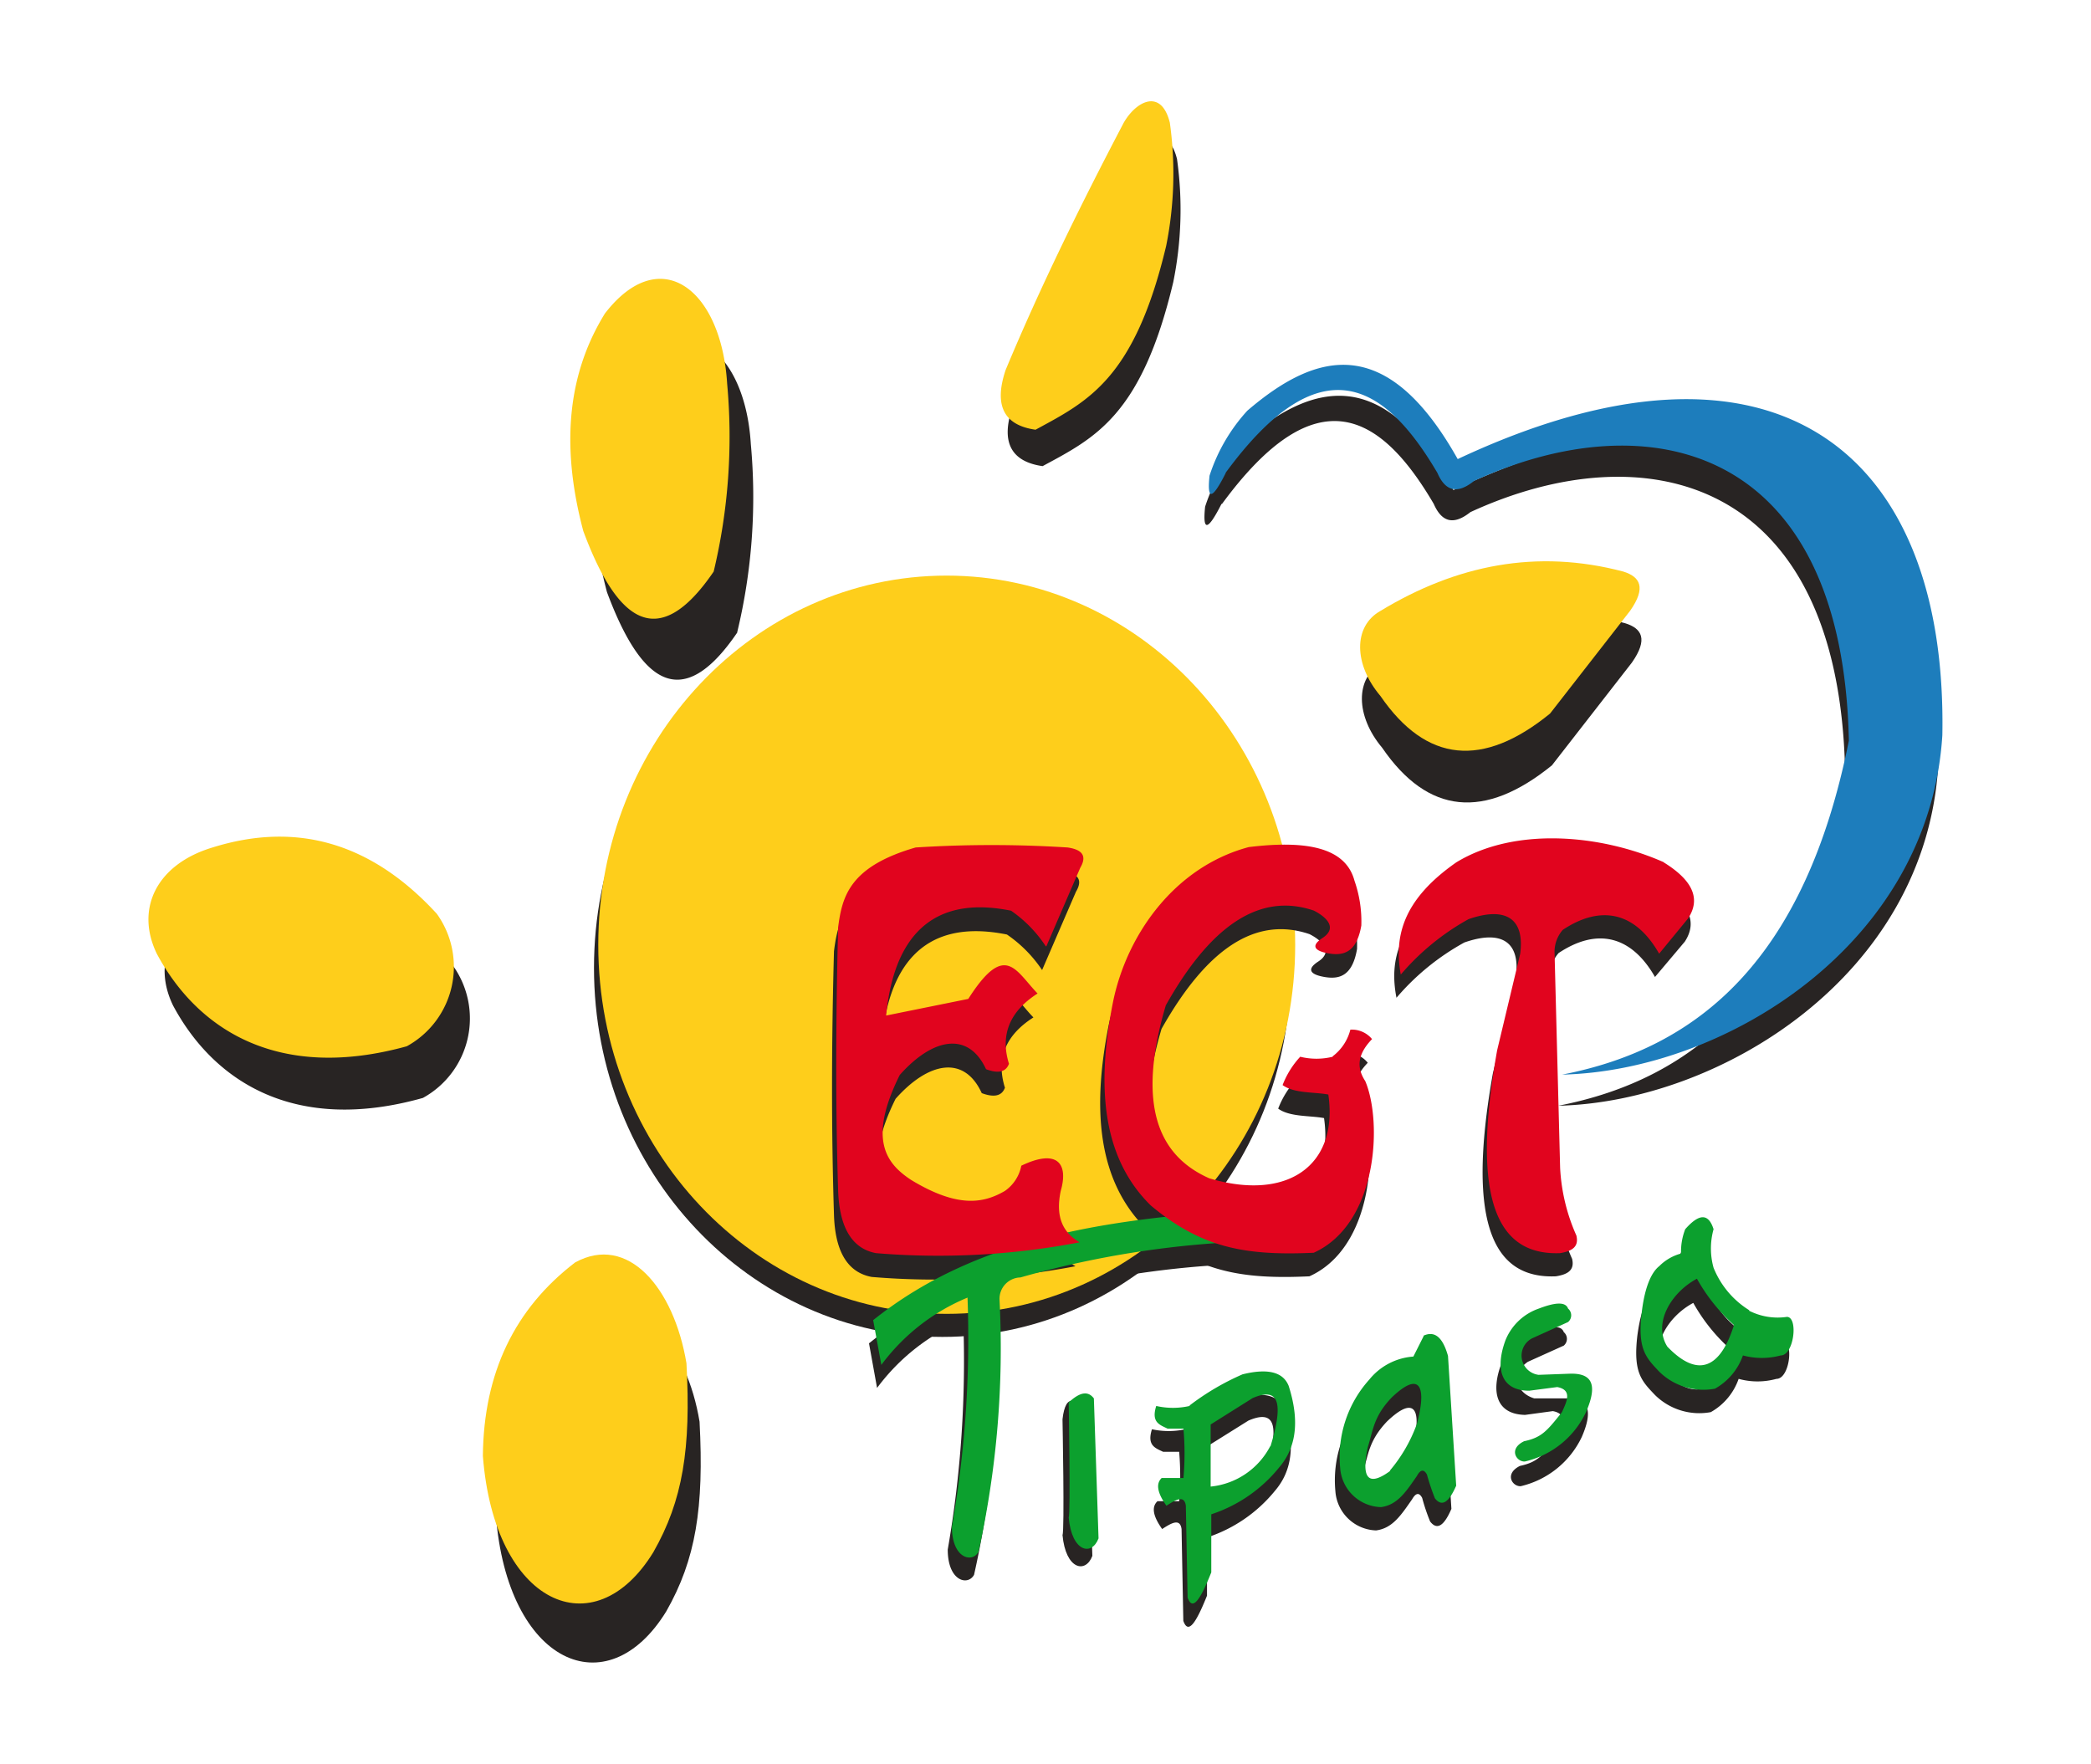 <svg xmlns="http://www.w3.org/2000/svg" viewBox="0 0 165.98 140"><defs><style>.cls-1{fill:#fff;opacity:0;}.cls-2{fill:#282423;}.cls-3{fill:#fece1b;}.cls-4{fill:#1d7dbc;}.cls-5{fill:#0ca02e;}.cls-6{fill:#e1041e;}</style></defs><g id="Layer_2" data-name="Layer 2"><g id="Calque_1" data-name="Calque 1"><rect class="cls-1" width="165.98" height="140"/><path class="cls-2" d="M82.76,37c4.15-2.24,7.85-4,10.37-14.6a28.87,28.87,0,0,0,.3-9.77c-.67-2.76-2.65-1.72-3.66,0-3.43,6.54-6.66,13.09-9.38,19.64-1,2.85-.1,4.38,2.37,4.73"/><path class="cls-2" d="M58.52,50.18A45.86,45.86,0,0,0,59.6,35.26c-.45-7.53-5.33-11.22-9.7-5.58C47.1,34.22,46.28,39.85,48.18,47c2.65,7.12,5.9,9.74,10.34,3.21"/><path class="cls-2" d="M18.16,71.37c-4.41,1.32-6.18,4.83-4.42,8.45C17,85.9,23.45,90,33.57,87.15a7.2,7.2,0,0,0,2.37-10.52C30.78,71,24.85,69.28,18.16,71.37"/><path class="cls-2" d="M46.69,104.91c-4.79,3.64-7.27,8.73-7.33,15.34.91,11.83,8.84,15.3,13.53,7.65,2.34-4.11,3-8.21,2.64-15.05-1-6.06-4.67-10.31-8.84-7.94"/><path class="cls-2" d="M129,49.47c-6.88-1.82-13.28-.53-19.29,3.12-2.18,1.23-2.1,4.26,0,6.76,3.64,5.31,8.14,5.73,13.48,1.4l6.35-8.16c1.3-1.86.79-2.71-.54-3.12"/><path class="cls-2" d="M74.81,47.54c-15.28,0-27.66,13.12-27.66,29.29s12.38,29.29,27.66,29.29S102.46,93,102.46,76.83,90.08,47.54,74.81,47.54"/><path class="cls-2" d="M97,40c7.43-10.12,12.53-7.31,16.81,0,.59,1.35,1.49,1.78,2.91.65,13.74-6.33,29.26-2.95,29.74,20.6C143,78.55,134.55,85.66,123.7,87.77c12.85-.31,29.1-10.3,30.15-26.94.4-22.65-13.47-33.67-38.48-21.93-5.54-9.88-11.06-8.68-16.71-3.83a14.05,14.05,0,0,0-3,5.15c-.21,2,.21,1.93,1.3-.22"/><path class="cls-2" d="M99.21,97.83c-11,.71-21.76,2-30.23,8.8l.64,3.54a16.47,16.47,0,0,1,6.84-5.37A87.23,87.23,0,0,1,75.23,123c0,2.53,1.61,2.9,2.09,2a73.34,73.34,0,0,0,1.68-20,1.69,1.69,0,0,1,1.62-1.82,75.57,75.57,0,0,1,21.87-2.9c1.26-2.25.06-3-3.28-2.52"/><path class="cls-2" d="M84.34,112.66s.17,8.91,0,9.18c.25,2.76,1.84,3.08,2.37,1.66l-.37-11.17c-.83-1.25-1.75-1.89-2,.33"/><path class="cls-2" d="M94.09,113.45a6.23,6.23,0,0,1-2.65,0c-.41,1.29.26,1.49.89,1.79l1.27,0a23.32,23.32,0,0,1,0,3.92H91.88c-.45.42-.42,1.1.37,2.21.75-.49,1.42-.87,1.54,0l.14,7.29c.39,1.1,1,.19,1.88-2v-4.62a11.58,11.58,0,0,0,5.39-3.7c1.09-1.27,1.8-3.21.75-6.49-.42-1.06-1.59-1.42-3.65-.91a19.11,19.11,0,0,0-4.21,2.47m6.41,3.21a6,6,0,0,1-4.74,3.17v-4.94l3.34-2.09c1.7-.72,2.68-.27,1.4,3.86"/><path class="cls-2" d="M112.63,107.92l-.81,1.6a4.92,4.92,0,0,0-3.5,1.84,9.16,9.16,0,0,0-2.32,7,3.35,3.35,0,0,0,3.23,3.12c1.32-.17,2-1.24,2.86-2.47.28-.49.55-.58.8-.11a15.14,15.14,0,0,0,.63,1.87c.59.77,1.15.25,1.69-1l-.64-10.31c-.44-1.52-1.09-2-1.94-1.6M110,118.64c-2,1.48-2.25.22-1.78-1.9.41-1.32.45-2.4,1.88-3.91,2.42-2.31,2.73-.59,2,2.09a12.28,12.28,0,0,1-2.15,3.72"/><path class="cls-2" d="M121.79,111c-1.42-.42-1.91-1.92-.52-2.9l2.86-1.29a.7.7,0,0,0,0-1.07c-.21-.6-1.12-.46-2.32,0a4.38,4.38,0,0,0-2.64,2.52c-.83,2.21-.41,4,1.89,4.05l2.2-.3c1.22.23.77,1.16.39,2.05-1.21,1.5-1.61,2-3,2.3-1.25.62-.62,1.64.06,1.61a7.17,7.17,0,0,0,4.85-3.91c1.07-2.46.26-3.12-1.29-3.06Z"/><path class="cls-2" d="M138.52,105.87a7.1,7.1,0,0,1-2.83-3.37,5.72,5.72,0,0,1,0-3.07c-.35-1.09-1-1.41-2.26,0a4.9,4.9,0,0,0-.33,1.94,3.78,3.78,0,0,0-1.72,1c-.94.73-1.26,2.55-1.41,3.65-.34,2.92.32,3.58,1.41,4.72a5,5,0,0,0,4.42,1.35,4.86,4.86,0,0,0,2.21-2.64,5.65,5.65,0,0,0,3,0c1.06,0,1.4-3,.49-3a5.08,5.08,0,0,1-2.94-.49m-6.5,2.85c-1.16-1.84.29-4.29,2.35-5.39a14.13,14.13,0,0,0,2.94,3.67c-1.06,3.4-2.83,4.27-5.29,1.72"/><path class="cls-3" d="M82.2,34.11c4.14-2.25,7.85-4,10.37-14.6a29.16,29.16,0,0,0,.29-9.77C92.18,7,90.2,8,89.2,9.74c-3.43,6.54-6.65,13.09-9.38,19.64-.95,2.85-.1,4.38,2.38,4.73"/><path class="cls-3" d="M56.65,45.37a46.11,46.11,0,0,0,1.07-14.91c-.46-7.54-5.33-11.24-9.7-5.58C45.22,29.41,44.4,35,46.3,42.15c2.65,7.13,5.9,9.75,10.35,3.22"/><path class="cls-3" d="M16.87,67.27c-4.4,1.32-6.17,4.83-4.42,8.44,3.27,6.1,9.72,10.14,19.84,7.34a7.2,7.2,0,0,0,2.38-10.52c-5.17-5.63-11.11-7.35-17.8-5.26"/><path class="cls-3" d="M45.65,100.21c-4.78,3.66-7.26,8.75-7.32,15.36.91,11.83,8.84,15.29,13.53,7.64,2.34-4.1,3-8.21,2.63-15-1-6-4.66-10.3-8.84-8"/><path class="cls-3" d="M128.86,45.37c-6.89-1.82-13.27-.52-19.28,3.12-2.19,1.23-2.12,4.26,0,6.76,3.64,5.3,8.13,5.73,13.46,1.39l6.35-8.15c1.31-1.86.79-2.71-.53-3.12"/><path class="cls-3" d="M75.14,45.69C59.87,45.69,47.49,58.81,47.49,75s12.38,29.29,27.65,29.29S102.81,91.16,102.81,75,90.42,45.69,75.14,45.69"/><path class="cls-2" d="M82.72,77l2.69-6.22c.56-.94.17-1.45-1-1.61a95.31,95.31,0,0,0-12.07,0c-5.26,1.52-5.83,3.9-6.14,6.33-.19,7-.22,14,0,20.93.09,3,1.14,4.59,3,4.93a59.51,59.51,0,0,0,16.17-.85c-1.32-.77-1.94-2-1.51-4.08.62-2.12-.19-3.4-3.13-2a3.13,3.13,0,0,1-1.28,2c-1.71,1-3.77,1.35-7.44-.86-2-1.32-3.47-3.21-.92-8.35,2.59-2.92,5.44-3.51,6.84-.45.92.34,1.58.27,1.84-.43-.73-2.34.08-4.19,2.26-5.58-1.76-1.82-2.56-4.16-5.5.43l-6.52,1.31c.5-5.26,2.89-9.74,9.92-8.32A10.48,10.48,0,0,1,82.72,77"/><path class="cls-2" d="M105.45,85.72a5.12,5.12,0,0,1-2.58,0A7.08,7.08,0,0,0,101.46,88c.92.67,2.52.54,3.64.75.81,5.63-3.25,8.5-9.45,6.65-4.07-1.81-5.78-5.86-3.45-13.73,3.53-6.27,7.41-9,11.75-7.52.87.44,2,1.35.65,2.2-.87.58-.63,1,.54,1.2s2.21-.07,2.58-2.22a10,10,0,0,0-.53-3.54c-.68-2.52-3.52-3.28-8.41-2.69-5.9,1.59-9.71,7-10.79,12.35C86.7,88,87.1,93.72,91,97.56c4.08,3.41,7.57,4,12.94,3.75,5.1-2.3,5.47-10.41,4.09-13.63-.85-1.26-.41-2.33.54-3.32a2,2,0,0,0-1.72-.75,3.76,3.76,0,0,1-1.41,2.11"/><path class="cls-2" d="M131.75,70.3c-5-2.22-11.82-2.85-16.48,0-4.31,3-5,5.94-4.42,8.9a19.27,19.27,0,0,1,5.39-4.39c2.87-1,4.46-.13,4.09,2.75l-1.83,7.65c-2.18,12.24.2,16.3,5,16.1.88-.14,1.52-.45,1.29-1.39a15,15,0,0,1-1.29-5.37q-.22-8.49-.44-17a2.68,2.68,0,0,1,.66-1.9c3-2,5.74-1.44,7.65,1.9l2.37-2.81c1.08-1.66.2-3.12-1.95-4.45"/><path class="cls-4" d="M97.28,37.54c7.43-10.13,12.53-7.31,16.82,0,.58,1.35,1.49,1.78,2.9.64,13.75-6.32,29.26-3,29.76,20.61C143.3,76.09,134.89,83.19,124,85.3,136.9,85,153.14,75,154.18,58.36c.42-22.65-13.45-33.66-38.47-21.92-5.55-9.87-11.06-8.68-16.7-3.84a14.06,14.06,0,0,0-3,5.16c-.21,2,.21,1.92,1.29-.22"/><path class="cls-5" d="M99.55,96c-11,.71-21.76,2-30.24,8.79l.65,3.55A16.25,16.25,0,0,1,76.8,103a86.4,86.4,0,0,1-1.24,18.18c0,2.54,1.62,2.91,2.11,2a74.61,74.61,0,0,0,1.67-20A1.7,1.7,0,0,1,81,101.4a75.94,75.94,0,0,1,21.88-2.9c1.27-2.26.06-3-3.28-2.52"/><path class="cls-5" d="M84.83,111.27s.16,8.91,0,9.18c.25,2.77,1.84,3.08,2.37,1.66L86.83,111c-.41-.54-1-.61-2,.32"/><path class="cls-5" d="M94.43,111.6a5.93,5.93,0,0,1-2.65,0c-.41,1.3.26,1.49.9,1.8l1.26,0a22.31,22.31,0,0,1,0,3.92H92.21c-.43.41-.41,1.09.38,2.2.76-.49,1.42-.87,1.54,0l.14,7.29c.39,1.1,1,.2,1.88-2v-4.61a11.56,11.56,0,0,0,5.38-3.71c1.09-1.27,1.81-3.21.76-6.49-.43-1.06-1.59-1.42-3.66-.91a20.12,20.12,0,0,0-4.2,2.47m6.41,3.21A6,6,0,0,1,96.1,118v-4.93l3.34-2.1c1.69-.71,2.67-.26,1.4,3.86"/><path class="cls-5" d="M113,106.07l-.81,1.61a4.94,4.94,0,0,0-3.5,1.83,9.15,9.15,0,0,0-2.31,7,3.34,3.34,0,0,0,3.24,3.12c1.31-.17,2-1.24,2.85-2.47.27-.5.55-.58.8-.11a18,18,0,0,0,.63,1.88c.59.76,1.15.23,1.69-1l-.65-10.3c-.43-1.53-1.08-2-1.94-1.61m-2.64,10.73c-2,1.47-2.24.21-1.78-1.9.42-1.33.45-2.41,1.89-3.92,2.42-2.31,2.73-.59,2,2.09a12.06,12.06,0,0,1-2.16,3.73"/><path class="cls-5" d="M122.13,109.13a1.54,1.54,0,0,1-.51-2.9l2.85-1.29a.7.7,0,0,0,0-1.07c-.21-.59-1.12-.46-2.32,0a4.4,4.4,0,0,0-2.65,2.52c-.82,2.22-.39,4,1.89,4l2.22-.29c1.22.23.76,1.15.37,2-1.2,1.5-1.6,2-3,2.3-1.26.61-.62,1.64.06,1.61a7.14,7.14,0,0,0,4.85-3.91c1.07-2.45.26-3.11-1.3-3.06Z"/><path class="cls-5" d="M138.85,104a7.07,7.07,0,0,1-2.83-3.37,5.68,5.68,0,0,1,0-3.06c-.35-1.1-1-1.42-2.25,0a4.86,4.86,0,0,0-.33,1.93,3.83,3.83,0,0,0-1.73,1c-.92.73-1.26,2.55-1.39,3.66-.35,2.91.31,3.58,1.39,4.72a5,5,0,0,0,4.42,1.35,4.87,4.87,0,0,0,2.22-2.64,5.77,5.77,0,0,0,3,0c1.06,0,1.41-3.06.49-3.06a5,5,0,0,1-3-.49m-6.49,2.85c-1.16-1.84.29-4.29,2.35-5.39a14.33,14.33,0,0,0,2.94,3.68c-1.07,3.4-2.83,4.27-5.29,1.71"/><path class="cls-6" d="M83.06,75.11l2.69-6.23c.55-.94.16-1.44-1-1.61a95.31,95.31,0,0,0-12.07,0c-5.26,1.52-5.83,3.9-6.15,6.33-.18,7-.22,14,0,20.93.11,3,1.16,4.59,3,4.94a59.52,59.52,0,0,0,16.17-.86c-1.32-.77-1.94-2-1.5-4.08.61-2.11-.21-3.4-3.13-2a3.17,3.17,0,0,1-1.3,2c-1.71,1-3.76,1.36-7.43-.86-2-1.31-3.47-3.21-.92-8.34,2.59-2.92,5.43-3.52,6.85-.46.91.34,1.56.27,1.82-.43-.72-2.34.09-4.18,2.27-5.58-1.76-1.82-2.57-4.16-5.5.43l-6.52,1.32c.51-5.26,2.89-9.75,9.92-8.32a10.35,10.35,0,0,1,2.75,2.82"/><path class="cls-6" d="M105.79,83.88a5.36,5.36,0,0,1-2.58,0,7,7,0,0,0-1.4,2.25c.91.67,2.51.54,3.63.75.82,5.64-3.25,8.5-9.45,6.65-4.07-1.8-5.78-5.85-3.45-13.73,3.52-6.27,7.41-9,11.75-7.52.87.44,2,1.34.65,2.2-.87.58-.64,1,.53,1.2s2.22-.06,2.59-2.22a9.79,9.79,0,0,0-.54-3.54c-.67-2.52-3.51-3.28-8.4-2.68-5.91,1.58-9.71,7-10.78,12.34-1.3,6.58-.9,12.26,3,16.1,4.07,3.41,7.57,4,12.94,3.76,5.1-2.31,5.46-10.41,4.09-13.63-.84-1.27-.41-2.34.54-3.33a2.07,2.07,0,0,0-1.72-.75,3.84,3.84,0,0,1-1.41,2.12"/><path class="cls-6" d="M132.09,68.45c-5-2.22-11.83-2.84-16.49,0-4.3,3-4.94,5.94-4.41,8.91a19.37,19.37,0,0,1,5.38-4.4c2.87-1,4.48-.13,4.1,2.75l-1.83,7.66c-2.18,12.24.2,16.29,5,16.1.88-.15,1.52-.46,1.29-1.4a15,15,0,0,1-1.29-5.37q-.22-8.49-.44-17a2.66,2.66,0,0,1,.65-1.89c3-2,5.75-1.45,7.65,1.89L134,72.9c1.09-1.66.21-3.12-1.94-4.45"/></g></g></svg>